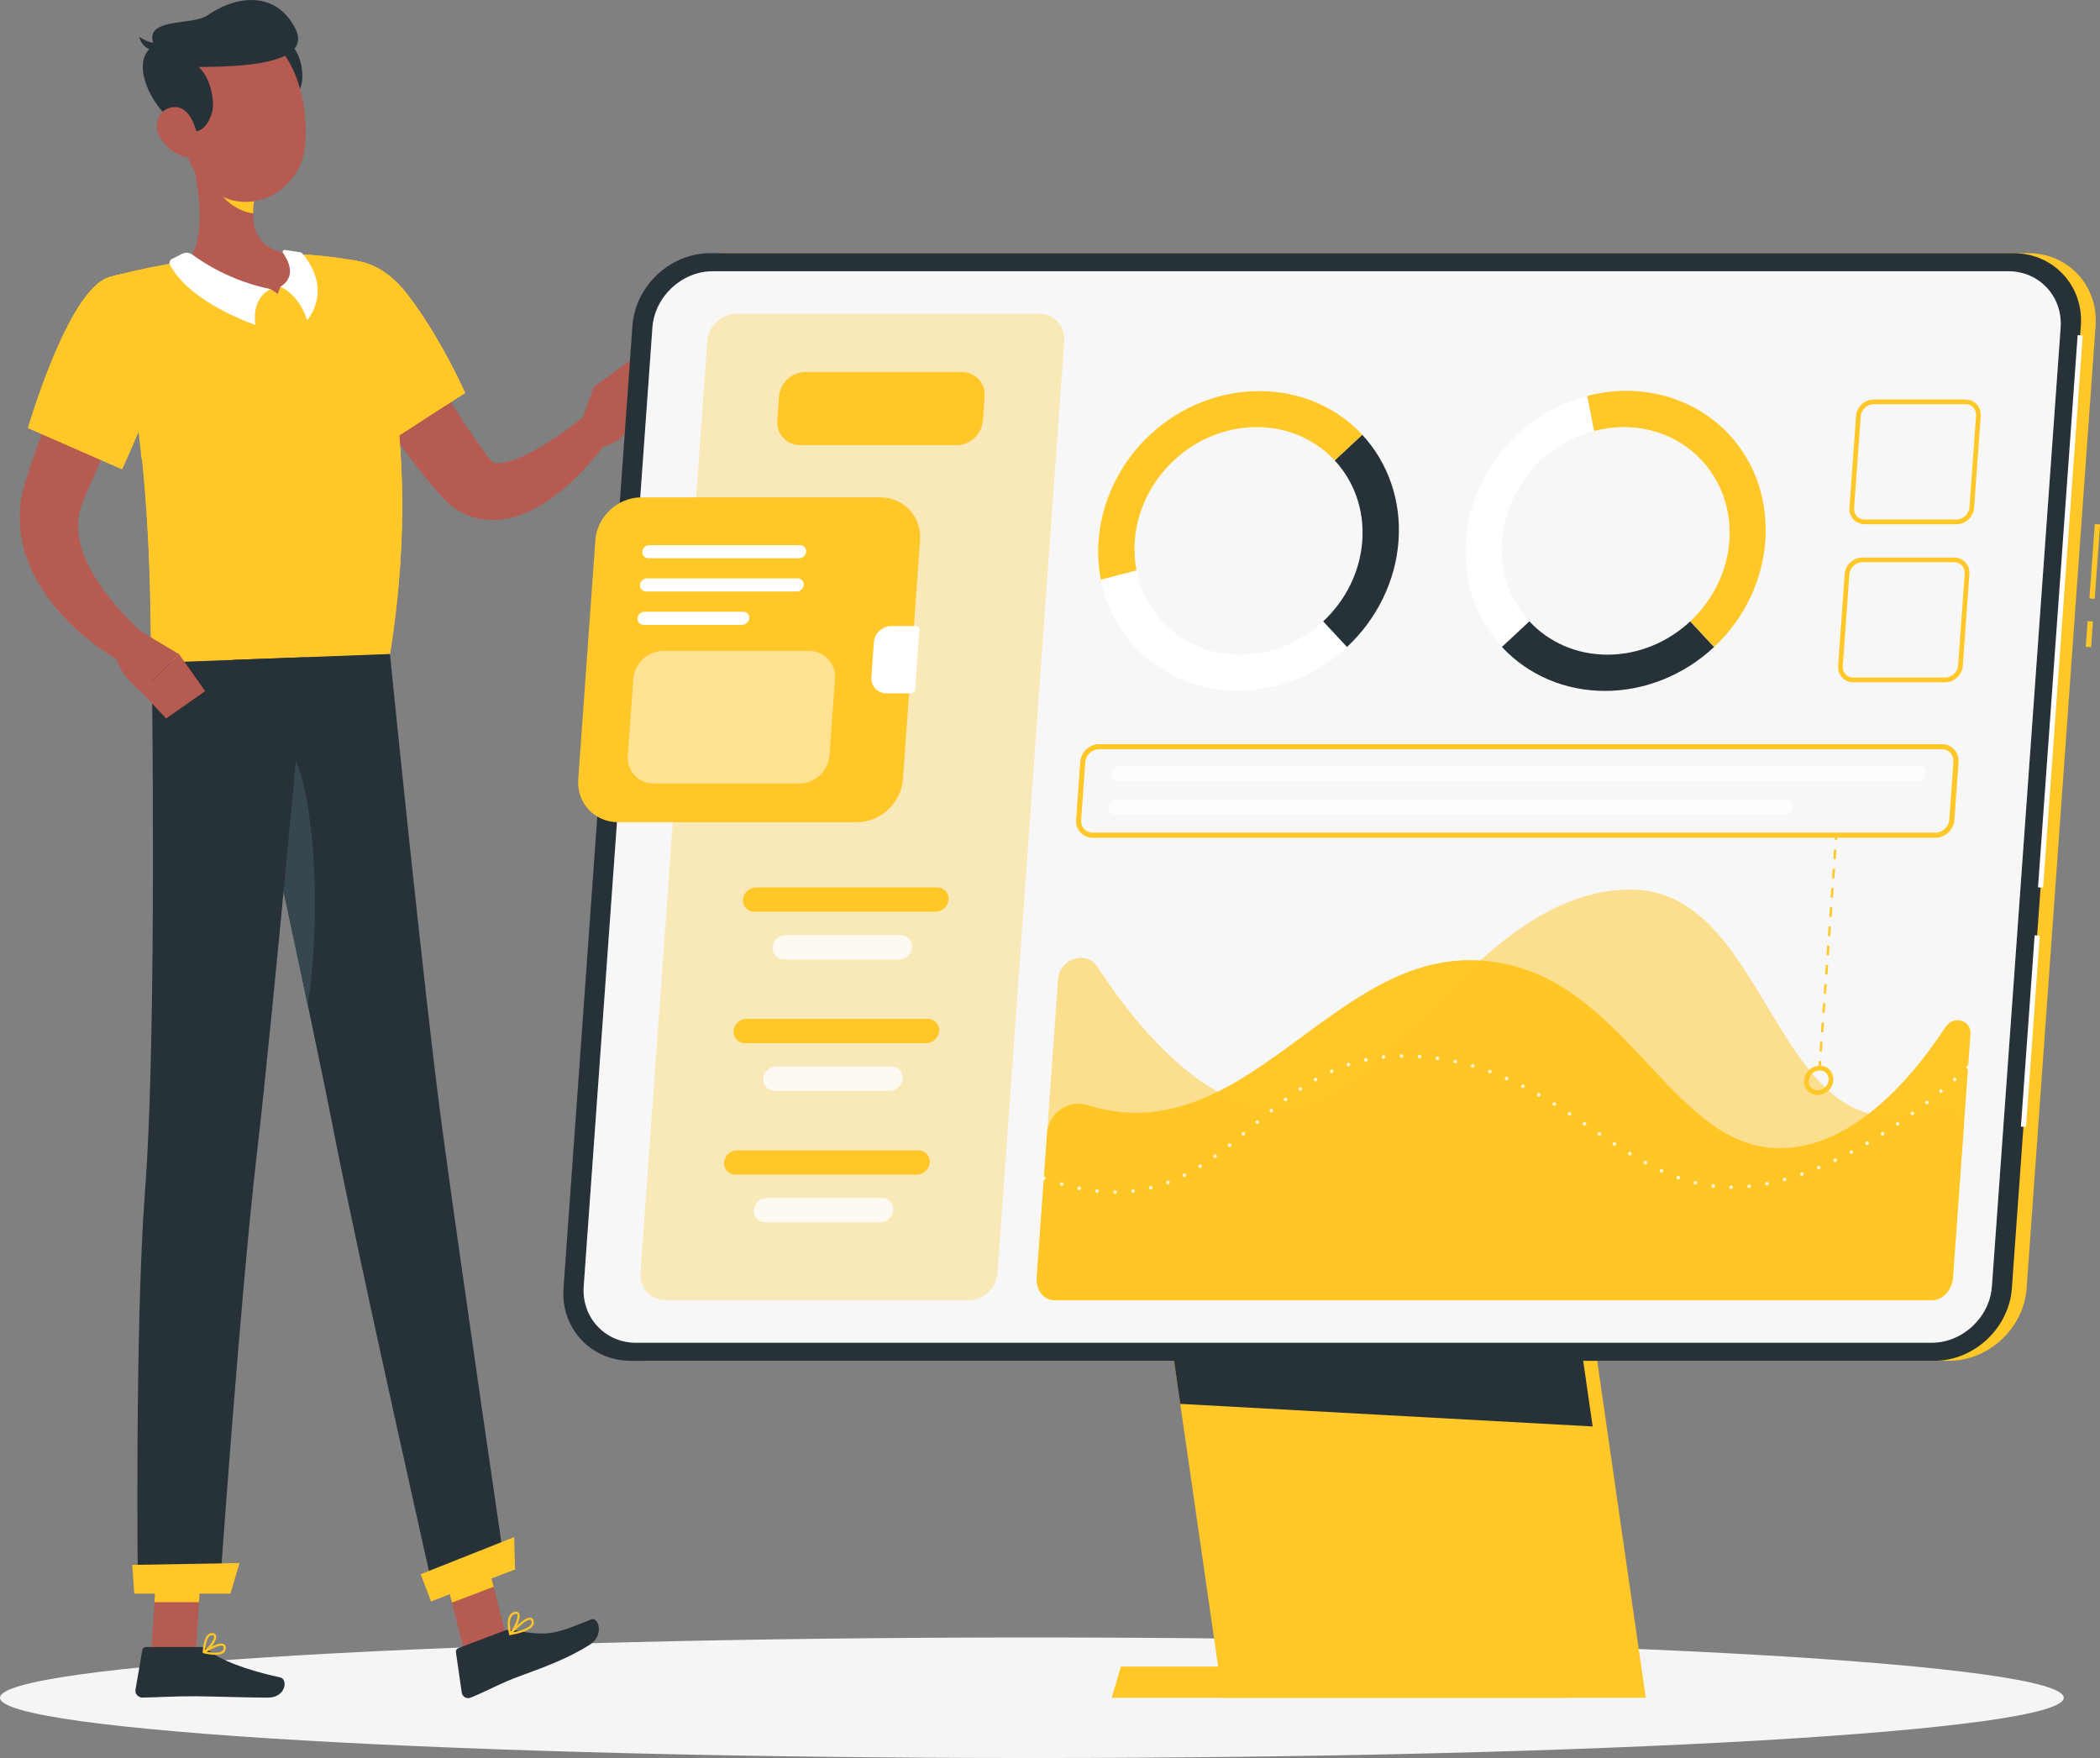 <svg width="559" height="468" viewBox="0 0 559 468" fill="none" xmlns="http://www.w3.org/2000/svg">
<rect x="0" y="0" width="559" height="468" fill="#808080" stroke="none"/>
<g clip-path="url(#clip0_320_8434)">
<path d="M274.676 468C426.376 468 549.353 460.816 549.353 451.954C549.353 443.093 426.376 435.909 274.676 435.909C122.977 435.909 0 443.093 0 451.954C0 460.816 122.977 468 274.676 468Z" fill="#F5F5F5"/>
<path d="M123.59 439.608L134.682 435.399L127.896 408.58L116.804 412.79L123.59 439.608Z" fill="#B55B52"/>
<path d="M40.262 439.821H52.119L53.89 412.337H42.032L40.262 439.821Z" fill="#B55B52"/>
<path d="M53.31 438.446H38.846C38.364 438.446 37.953 438.786 37.882 439.254L36.069 449.8C35.885 450.891 36.791 451.926 37.91 451.912C42.557 451.827 45.943 451.558 51.808 451.558C55.42 451.558 66.3 451.926 71.287 451.926C76.16 451.926 76.67 446.993 74.616 446.554C65.379 444.555 58.353 441.791 55.293 439.169C54.712 438.701 54.018 438.446 53.31 438.446Z" fill="#263238"/>
<path d="M134.13 434.151L122.017 438.744C121.564 438.914 121.295 439.382 121.366 439.864L122.91 450.565C123.066 451.671 124.213 452.351 125.247 451.94C129.582 450.211 133.28 448.014 138.805 446.029C145.265 443.705 151.682 441.224 156.91 437.893C161.018 435.271 159.29 430.324 157.349 431.104C148.537 434.647 146.37 435.81 137.119 434.024C136.113 433.797 135.079 433.783 134.13 434.151Z" fill="#263238"/>
<path d="M102.836 78.102C106.576 84.707 110.5 91.511 114.467 98.088C118.433 104.707 122.499 111.227 126.82 117.365C127.868 118.924 129.03 120.398 130.064 121.844C130.503 122.482 130.687 122.666 130.985 122.907C131.297 123.134 132.019 123.347 133.138 123.247C134.243 123.177 135.646 122.851 137.105 122.312C140.037 121.235 143.182 119.477 146.256 117.521C147.786 116.515 149.331 115.48 150.861 114.374C152.362 113.283 153.906 112.064 155.295 111.001L161.953 116.926C160.678 118.782 159.431 120.356 158.057 121.986C156.697 123.602 155.295 125.189 153.765 126.678C152.249 128.194 150.634 129.654 148.891 131.029C147.149 132.418 145.279 133.751 143.182 134.913C141.071 136.075 138.762 137.167 135.986 137.847C133.237 138.499 129.894 138.754 126.409 137.819C122.91 136.926 119.765 134.686 117.682 132.305C116.266 130.661 114.877 129.116 113.574 127.486C108.318 121.036 103.672 114.36 99.266 107.57C94.888 100.738 90.837 93.878 87.012 86.606L102.836 78.102Z" fill="#B65B52"/>
<path d="M81.784 78.64C78.583 89.526 101.108 119.208 101.108 119.208L123.817 104.594C123.817 104.594 117.144 89.455 108.077 77.903C98.77 66.053 85.298 66.705 81.784 78.64Z" fill="#FFC727"/>
<path d="M81.784 78.64C78.583 89.526 101.108 119.208 101.108 119.208L123.817 104.594C123.817 104.594 117.144 89.455 108.077 77.903C98.77 66.053 85.298 66.705 81.784 78.64Z" fill="#FFC727"/>
<path d="M95.625 91.426C100.3 93.424 107.17 104.679 110.74 113.013L101.107 119.208C101.107 119.208 92.437 107.783 86.629 96.5C89.675 93.155 93.16 90.377 95.625 91.426Z" fill="#FFC727"/>
<path d="M153.878 114.686L158.043 103.035L169.844 108.676C169.844 108.676 167.393 119.066 158.751 119.052L153.878 114.686Z" fill="#B55B52"/>
<path d="M168.54 95.352L173.541 100.88L169.844 108.676L158.043 103.035L168.54 95.352Z" fill="#B55B52"/>
<path d="M127.896 408.58L131.395 422.415L120.303 426.625L116.804 412.804L127.896 408.58Z" fill="#FFC727"/>
<path d="M42.033 412.351H53.905L52.97 426.511H41.112L42.033 412.351Z" fill="#FFC727"/>
<path d="M28.914 73.835C41.692 118.924 39.596 166.763 40.403 176.487C49.697 176.147 84.716 174.828 103.813 174.106C114.58 106.904 95.242 69.484 95.242 69.484C95.242 69.484 91.176 68.69 85.637 68.123C83.895 67.938 82.025 67.782 80.084 67.683C79.007 67.612 77.916 67.584 76.811 67.556C69.657 67.442 57.956 68.576 49.909 69.569C48.223 69.781 46.509 70.036 44.852 70.306C43.307 70.575 41.806 70.844 40.375 71.128C33.886 72.432 28.914 73.835 28.914 73.835Z" fill="#FFC727"/>
<path d="M28.914 73.835C41.692 118.924 39.596 166.763 40.403 176.487C49.697 176.147 84.716 174.828 103.813 174.106C114.58 106.904 95.242 69.484 95.242 69.484C95.242 69.484 91.176 68.69 85.637 68.123C83.895 67.938 82.025 67.782 80.084 67.683C79.007 67.612 77.916 67.584 76.811 67.556C69.657 67.442 57.956 68.576 49.909 69.569C48.223 69.781 46.509 70.036 44.852 70.306C43.307 70.575 41.806 70.844 40.375 71.128C33.886 72.432 28.914 73.835 28.914 73.835Z" fill="#FFC727"/>
<path d="M42.415 93.169C43.549 97.535 42.26 117.436 37.698 122.34C37.075 115.962 36.253 109.314 35.162 102.51L42.415 93.169Z" fill="#FFC727"/>
<path d="M50.306 39.065C52.644 47.598 55.52 63.332 49.895 69.569C54.953 73.892 61.498 78.839 71.797 78.442C82.096 78.045 79.773 71.099 76.784 67.57C66.966 65.982 66.683 58.796 67.859 51.95L50.306 39.065Z" fill="#B55B52"/>
<path d="M72.066 76.982L73.936 78.243L67.107 80.228L68.864 77.067L72.066 76.982Z" fill="#FFC727"/>
<path d="M74.644 76.316L73.936 78.243L80.792 80.228L80.325 76.557L74.644 76.316Z" fill="#FFC727"/>
<path d="M45.801 68.917L48.507 67.556C49.385 67.116 50.434 67.201 51.213 67.783C54.046 69.895 61.583 74.856 72.066 76.968C66.64 79.562 67.986 86.493 67.986 86.493C67.986 86.493 50.774 80.809 45.249 70.532C44.937 69.951 45.192 69.214 45.801 68.917Z" fill="white"/>
<path d="M79.801 67.13L75.849 66.535C75.395 66.464 75.07 66.975 75.339 67.357C76.727 69.313 79.022 73.651 74.644 76.316C80.07 78.91 81.742 85.231 81.742 85.231C81.742 85.231 88.797 77.62 80.566 67.57C80.382 67.329 80.099 67.173 79.801 67.13Z" fill="white"/>
<path d="M57.46 44.324L67.858 51.935C67.575 53.551 67.376 55.196 67.391 56.769C63.665 56.514 58.295 52.843 57.615 49.001C57.276 47.102 57.219 45.245 57.46 44.324Z" fill="#FFC727"/>
<path d="M80.41 21.574C79.928 25.684 75.99 29.242 73.426 30.135L70.238 12.19C77.392 7.144 81.076 15.79 80.41 21.574Z" fill="#263238"/>
<path d="M46.722 26.52C48.791 38.115 49.4 45.018 55.987 50.334C65.89 58.328 79.688 51.312 81.133 39.334C82.436 28.547 78.838 11.396 66.881 8.065C55.095 4.777 44.654 14.926 46.722 26.52Z" fill="#B55B52"/>
<path d="M48.918 34.345C54.287 37.194 56.653 30.787 56.695 28.179C56.766 24.04 54.981 19.49 52.842 17.832C63.212 17.775 83.711 17.321 78.54 7.442C73.369 -2.438 63.014 -1.304 55.208 4.096C51.085 6.946 37.74 4.465 41.041 12.162C34.085 15.861 40.12 29.653 48.918 34.345Z" fill="#263238"/>
<path d="M42.175 11.524C42.175 11.524 39.894 11.736 37.06 9.78C37.882 13.452 41.594 13.537 41.594 13.537L42.175 11.524Z" fill="#263238"/>
<path d="M42.359 36.06C43.761 38.909 46.339 40.851 48.833 41.645C52.573 42.85 53.423 39.434 52.516 35.819C51.694 32.573 49.938 28.151 46.127 28.519C42.373 28.873 40.758 32.8 42.359 36.06Z" fill="#B55B52"/>
<path d="M117.612 299.593C112.795 263.689 103.799 174.106 103.799 174.106L62.121 175.665C62.121 175.665 81.784 265.177 88.896 301.478C96.008 337.779 115.798 425.377 115.798 425.377L134.583 418.276C134.583 418.276 122.627 336.914 117.612 299.593Z" fill="#263238"/>
<path d="M77.676 199.804C75.069 200.456 70.961 202.058 68.411 204.552C72.349 222.653 77.492 246.481 81.898 267.473C84.929 249.287 85.014 214.957 77.676 199.804Z" fill="#37474F"/>
<path d="M81.317 174.956C81.317 174.956 72.477 272.137 68.425 306.68C63.991 344.512 58.452 423.775 58.452 423.775H36.706C36.706 423.775 35.8 353.654 38.633 316.63C41.849 274.447 40.39 176.487 40.39 176.487L81.317 174.956Z" fill="#263238"/>
<path d="M61.327 424.243H35.742L35.204 416.589L63.764 416.093L61.327 424.243Z" fill="#FFC727"/>
<path d="M137.105 417.808L114.721 426.313L111.987 419.07L136.864 409.19L137.105 417.808Z" fill="#FFC727"/>
<path d="M57.333 440.53C56.242 440.53 55.038 440.303 54.202 440.105C54.089 440.076 54.004 439.991 53.975 439.878C53.947 439.764 53.99 439.651 54.089 439.594C54.514 439.325 58.211 436.972 59.557 437.652C59.77 437.752 60.025 437.978 60.081 438.446C60.152 439.07 59.982 439.58 59.571 439.934C59.075 440.374 58.24 440.53 57.333 440.53ZM54.995 439.708C57.035 440.119 58.58 440.034 59.203 439.495C59.472 439.254 59.585 438.928 59.529 438.474C59.5 438.262 59.415 438.177 59.33 438.148C58.636 437.794 56.511 438.8 54.995 439.708Z" fill="#FFC727"/>
<path d="M54.273 440.105C54.216 440.105 54.16 440.09 54.117 440.062C54.032 440.005 53.976 439.906 53.976 439.807C53.976 439.665 54.089 436.235 55.421 435.115C55.761 434.818 56.157 434.704 56.596 434.747C57.276 434.832 57.475 435.243 57.531 435.484C57.843 436.802 55.605 439.41 54.415 440.076C54.372 440.09 54.316 440.105 54.273 440.105ZM56.426 435.299C56.2 435.299 55.987 435.385 55.789 435.54C54.939 436.263 54.656 438.262 54.571 439.254C55.746 438.333 57.163 436.363 56.979 435.583C56.965 435.512 56.922 435.342 56.554 435.299C56.511 435.299 56.469 435.299 56.426 435.299Z" fill="#FFC727"/>
<path d="M135.802 435.271C135.703 435.271 135.603 435.214 135.547 435.129C135.49 435.03 135.504 434.888 135.589 434.803C136 434.35 139.598 430.395 141.228 430.636C141.539 430.679 141.78 430.863 141.922 431.175C142.163 431.685 142.162 432.181 141.907 432.635C141.1 434.18 137.757 434.945 135.83 435.271C135.816 435.257 135.816 435.257 135.802 435.271ZM141.029 431.175C140.08 431.203 138.012 433.046 136.581 434.548C139.188 434.024 140.973 433.23 141.426 432.365C141.582 432.068 141.582 431.742 141.426 431.401C141.369 431.274 141.284 431.203 141.157 431.189C141.1 431.175 141.058 431.175 141.029 431.175Z" fill="#FFC727"/>
<path d="M135.802 435.271C135.773 435.271 135.745 435.271 135.717 435.257C135.617 435.229 135.547 435.158 135.518 435.058C135.476 434.931 134.654 431.827 135.617 430.126C135.915 429.615 136.34 429.275 136.907 429.119C137.657 428.921 137.997 429.204 138.167 429.488C138.847 430.664 137.105 434.066 135.986 435.186C135.929 435.229 135.872 435.257 135.802 435.271ZM137.346 429.615C137.275 429.615 137.176 429.63 137.062 429.658C136.652 429.771 136.34 430.012 136.113 430.395C135.476 431.515 135.759 433.443 135.943 434.378C136.992 433.031 138.082 430.466 137.686 429.757C137.643 429.729 137.587 429.615 137.346 429.615Z" fill="#FFC727"/>
<path d="M41.948 90.618C38.392 97.96 34.765 105.529 31.252 112.985C29.509 116.741 27.753 120.469 26.109 124.225L23.644 129.853L22.469 132.673L22.171 133.382L21.959 133.907C21.817 134.247 21.718 134.587 21.59 134.913C20.74 137.62 20.514 140.469 21.123 143.531C21.675 146.607 23.021 149.825 24.863 152.957C26.704 156.104 29.014 159.18 31.606 162.1C32.895 163.574 34.241 165.02 35.658 166.395C36.366 167.089 37.089 167.77 37.825 168.422C38.533 169.088 39.327 169.782 39.95 170.335L35.218 177.89C33.023 176.77 31.181 175.679 29.283 174.417C27.399 173.17 25.557 171.866 23.772 170.449C20.216 167.6 16.859 164.368 13.87 160.583C10.909 156.813 8.302 152.419 6.715 147.316C5.143 142.241 4.746 136.373 6.035 130.902C6.205 130.221 6.361 129.541 6.574 128.875L7.126 127.117L8.132 123.999C8.826 121.943 9.52 119.874 10.285 117.847C11.773 113.779 13.331 109.753 15.003 105.784C18.318 97.818 21.902 90.122 25.939 82.397L41.948 90.618Z" fill="#B65B52"/>
<path d="M28.915 73.835C18.091 77.223 7.452 113.949 7.452 113.949L32.499 124.92C32.499 124.92 40.602 107.174 45.263 93.268C50.32 78.116 42.019 69.724 28.915 73.835Z" fill="#FFC727"/>
<path d="M28.915 73.835C18.091 77.223 7.452 113.949 7.452 113.949L32.499 124.92C32.499 124.92 40.602 107.174 45.263 93.268C50.32 78.116 42.019 69.724 28.915 73.835Z" fill="#FFC727"/>
<path d="M37.33 167.996L47.685 174.162L37.613 184.198C37.613 184.198 28.858 177.465 31.479 172.192L37.33 167.996Z" fill="#B55B52"/>
<path d="M54.598 183.985L44.214 191.271L37.612 184.198L47.685 174.162L54.598 183.985Z" fill="#B55B52"/>
<path d="M555.705 165.348L555.211 172.176L556.624 172.279L557.118 165.45L555.705 165.348Z" fill="#FFC727"/>
<path d="M557.614 139.511L556.179 159.318L557.592 159.421L559.027 139.614L557.614 139.511Z" fill="#FFC727"/>
<path d="M518.794 362.258H171.812C161.215 362.258 153.154 353.583 153.919 342.967L172.279 86.691C173.044 76.089 182.338 67.4 192.934 67.4H539.931C550.528 67.4 558.588 76.075 557.823 86.691L539.464 342.967C538.699 353.569 529.405 362.258 518.794 362.258Z" fill="#FFC727"/>
<path d="M438.088 451.954H325.449L305.375 312.69H418.014L438.088 451.954Z" fill="#FFC727"/>
<path d="M420.195 443.648H298.362L295.939 451.954H417.786L420.195 443.648Z" fill="#FFC727"/>
<path d="M423.949 379.735L314.172 373.725L305.375 312.69H414.288L423.949 379.735Z" fill="#263238"/>
<path d="M514.885 362.258H167.888C157.291 362.258 149.231 353.583 149.996 342.967L168.355 86.691C169.12 76.089 178.414 67.4 189.01 67.4H536.007C546.604 67.4 554.665 76.075 553.9 86.691L535.54 342.967C534.775 353.569 525.481 362.258 514.885 362.258Z" fill="#263238"/>
<path d="M553.049 89.218L542.502 236.221L543.858 236.319L554.405 89.315L553.049 89.218Z" fill="white"/>
<path d="M541.599 248.996L537.951 299.905L539.308 300.003L542.955 249.093L541.599 248.996Z" fill="white"/>
<path d="M514.148 357.453H169.305C161.046 357.453 154.784 350.692 155.379 342.442L173.668 87.216C174.263 78.952 181.502 72.205 189.747 72.205H534.591C542.85 72.205 549.111 78.966 548.516 87.216L530.227 342.442C529.632 350.706 522.407 357.453 514.148 357.453Z" fill="#F7F7F7"/>
<path opacity="0.2" d="M514.148 357.453H169.305C161.046 357.453 154.784 350.692 155.379 342.442L173.668 87.216C174.263 78.952 181.502 72.205 189.747 72.205H534.591C542.85 72.205 549.111 78.966 548.516 87.216L530.227 342.442C529.632 350.706 522.407 357.453 514.148 357.453Z" fill="#F7F7F7"/>
<path opacity="0.3" d="M257.761 346.142H177.224C173.243 346.142 170.212 342.882 170.495 338.884L188.274 90.774C188.557 86.791 192.056 83.516 196.037 83.516H276.574C280.555 83.516 283.587 86.776 283.304 90.774L265.524 338.898C265.241 342.882 261.756 346.142 257.761 346.142Z" fill="#FFC727"/>
<path d="M254.645 118.499H212.967C209.368 118.499 206.648 115.565 206.903 111.965L207.357 105.572C207.612 101.971 210.757 99.037 214.355 99.037H256.033C259.631 99.037 262.351 101.971 262.096 105.572L261.643 111.965C261.388 115.551 258.243 118.499 254.645 118.499Z" fill="#FFC727"/>
<path d="M228.139 218.869H164.502C158.241 218.869 153.481 213.738 153.92 207.472L158.481 143.8C158.935 137.535 164.431 132.404 170.693 132.404H234.329C240.591 132.404 245.351 137.535 244.912 143.8L240.35 207.472C239.897 213.738 234.414 218.869 228.139 218.869Z" fill="#FFC727"/>
<path d="M237.262 166.664C234.868 166.664 232.785 168.62 232.615 171.001L231.95 180.243C231.78 182.639 233.593 184.581 235.987 184.581H242.447C243.042 184.581 243.552 184.099 243.594 183.503L244.728 167.727C244.77 167.132 244.317 166.65 243.722 166.65H237.262V166.664Z" fill="white"/>
<path d="M212.711 148.606H172.605C171.642 148.606 170.919 147.826 170.99 146.862C171.061 145.898 171.897 145.119 172.86 145.119H212.966C213.929 145.119 214.652 145.898 214.581 146.862C214.51 147.812 213.674 148.606 212.711 148.606Z" fill="white"/>
<path d="M212.074 157.465H171.968C171.005 157.465 170.283 156.685 170.353 155.721C170.424 154.757 171.26 153.978 172.223 153.978H212.329C213.292 153.978 214.015 154.757 213.944 155.721C213.873 156.685 213.037 157.465 212.074 157.465Z" fill="white"/>
<path d="M197.581 166.338H171.331C170.367 166.338 169.645 165.558 169.716 164.595C169.787 163.631 170.622 162.851 171.586 162.851H197.836C198.8 162.851 199.522 163.631 199.451 164.595C199.381 165.544 198.545 166.338 197.581 166.338Z" fill="white"/>
<path opacity="0.5" d="M212.824 208.578H174.022C169.928 208.578 166.811 205.219 167.109 201.122L168.568 180.725C168.865 176.629 172.449 173.269 176.543 173.269H215.346C219.44 173.269 222.557 176.629 222.259 180.725L220.8 201.122C220.502 205.219 216.918 208.578 212.824 208.578Z" fill="white"/>
<path d="M249.048 242.71H200.768C198.998 242.71 197.638 241.25 197.765 239.478C197.893 237.707 199.451 236.247 201.222 236.247H249.502C251.272 236.247 252.632 237.707 252.505 239.478C252.377 241.25 250.819 242.71 249.048 242.71Z" fill="#FFC727"/>
<path opacity="0.8" d="M239.316 255.396H208.674C206.903 255.396 205.543 253.936 205.67 252.165C205.798 250.393 207.356 248.933 209.127 248.933H239.769C241.54 248.933 242.9 250.393 242.773 252.165C242.645 253.936 241.087 255.396 239.316 255.396Z" fill="white"/>
<path d="M246.541 277.707H198.262C196.491 277.707 195.131 276.247 195.258 274.475C195.386 272.703 196.944 271.243 198.715 271.243H246.995C248.766 271.243 250.126 272.703 249.998 274.475C249.871 276.247 248.312 277.707 246.541 277.707Z" fill="#FFC727"/>
<path opacity="0.8" d="M236.808 290.379H206.166C204.395 290.379 203.035 288.919 203.163 287.147C203.29 285.376 204.848 283.916 206.619 283.916H237.262C239.032 283.916 240.392 285.376 240.265 287.147C240.137 288.933 238.579 290.379 236.808 290.379Z" fill="white"/>
<path d="M244.034 312.69H195.754C193.983 312.69 192.623 311.23 192.75 309.458C192.878 307.686 194.436 306.226 196.207 306.226H244.487C246.258 306.226 247.618 307.686 247.49 309.458C247.363 311.244 245.804 312.69 244.034 312.69Z" fill="#FFC727"/>
<path opacity="0.8" d="M234.301 325.376H203.659C201.888 325.376 200.528 323.916 200.656 322.144C200.783 320.372 202.342 318.912 204.112 318.912H234.755C236.526 318.912 237.886 320.372 237.758 322.144C237.631 323.916 236.086 325.376 234.301 325.376Z" fill="white"/>
<path d="M517.888 273.384C519.985 270.195 524.773 271.541 524.518 275.241L519.871 340.089C519.63 343.434 517.109 346.142 514.247 346.142H280.725C277.863 346.142 275.724 343.42 275.965 340.089L278.727 301.563C279.096 296.361 284.38 292.619 289.239 294.135C302.4 298.246 313.676 295.836 324.16 290.634C346.571 279.493 365.328 255.609 391.097 255.609C392.088 255.609 393.052 255.637 394.001 255.694C432.336 258.004 444.009 305.645 473.716 305.645C482.5 305.645 490.504 301.86 497.488 296.446C506.045 289.84 513.029 280.811 517.888 273.384Z" fill="#FFC727"/>
<path opacity="0.5" d="M522.733 300.103L519.871 340.089C519.63 343.434 517.109 346.142 514.247 346.142H280.725C277.863 346.142 275.724 343.42 275.965 340.089L281.66 260.627C282.056 255.184 289.182 252.902 292.058 257.296C299.51 268.664 310.97 283.363 324.16 290.62C329.217 293.398 334.501 295.085 339.927 295.085C358.797 295.085 374.848 272.689 394.001 255.68C405.745 245.247 418.679 236.828 434.121 236.828C466.378 236.828 471.138 289.273 497.474 296.446C502.545 297.835 508.425 297.537 515.451 294.844C519.248 293.412 523.016 296.162 522.733 300.103Z" fill="#FFC727"/>
<g opacity="0.8">
<path d="M523.881 284.61C523.754 284.61 523.64 284.553 523.541 284.468C523.499 284.426 523.456 284.369 523.442 284.312C523.414 284.256 523.399 284.185 523.399 284.128C523.399 283.986 523.456 283.873 523.541 283.788C523.711 283.604 524.037 283.589 524.221 283.788C524.32 283.873 524.363 284 524.363 284.128C524.363 284.185 524.349 284.256 524.334 284.312C524.306 284.369 524.264 284.426 524.221 284.468C524.136 284.553 524.009 284.61 523.881 284.61Z" fill="white"/>
<path d="M296.833 317.821C296.564 317.821 296.351 317.608 296.351 317.339C296.351 317.084 296.564 316.871 296.833 316.871V316.857C297.102 316.857 297.315 317.084 297.315 317.339C297.315 317.608 297.102 317.835 296.833 317.835C296.833 317.835 296.833 317.835 296.833 317.821ZM291.974 317.552C291.719 317.537 291.52 317.296 291.549 317.027C291.577 316.758 291.818 316.574 292.087 316.602C292.356 316.63 292.54 316.871 292.512 317.126C292.484 317.381 292.271 317.566 292.03 317.566C292.016 317.566 292.002 317.566 291.974 317.552ZM301.14 317.126C301.111 316.857 301.295 316.616 301.565 316.588C301.834 316.559 302.075 316.744 302.103 317.013C302.131 317.282 301.947 317.523 301.678 317.552C301.664 317.552 301.635 317.552 301.621 317.552C301.38 317.552 301.168 317.367 301.14 317.126ZM287.185 316.815C286.93 316.758 286.76 316.503 286.803 316.233C286.86 315.978 287.115 315.808 287.384 315.851C287.639 315.907 287.809 316.162 287.766 316.432C287.71 316.659 287.511 316.815 287.285 316.815C287.256 316.815 287.214 316.815 287.185 316.815ZM305.871 316.333C305.8 316.063 305.956 315.808 306.225 315.737C306.48 315.681 306.735 315.836 306.806 316.092C306.877 316.347 306.707 316.616 306.452 316.687C306.452 316.687 306.452 316.687 306.452 316.673C306.41 316.687 306.367 316.687 306.339 316.687C306.112 316.687 305.914 316.545 305.871 316.333ZM460.811 316.531C460.542 316.531 460.33 316.318 460.33 316.049C460.33 315.78 460.556 315.567 460.811 315.567C461.08 315.567 461.293 315.78 461.293 316.049C461.293 316.318 461.08 316.531 460.811 316.531ZM465.132 315.851C465.104 315.581 465.302 315.34 465.557 315.326C465.826 315.284 466.067 315.482 466.095 315.751C466.124 316.021 465.925 316.262 465.656 316.29C465.642 316.29 465.628 316.29 465.614 316.29C465.373 316.29 465.16 316.106 465.132 315.851ZM455.966 316.233C455.711 316.205 455.513 315.964 455.556 315.695C455.584 315.425 455.825 315.241 456.094 315.269C456.363 315.312 456.547 315.553 456.519 315.808C456.476 316.063 456.278 316.248 456.037 316.248C456.009 316.248 455.995 316.248 455.966 316.233ZM282.482 315.652C282.227 315.581 282.071 315.312 282.142 315.057C282.227 314.802 282.482 314.646 282.751 314.717C283.006 314.802 283.148 315.057 283.077 315.326C283.02 315.539 282.822 315.666 282.61 315.666C282.567 315.666 282.525 315.666 282.482 315.652ZM469.892 315.184C469.835 314.915 470.005 314.66 470.275 314.617C470.53 314.561 470.785 314.731 470.841 315C470.898 315.255 470.728 315.51 470.459 315.567C470.43 315.567 470.402 315.581 470.374 315.581C470.147 315.581 469.935 315.411 469.892 315.184ZM451.206 315.355C450.937 315.298 450.781 315.043 450.852 314.773C450.909 314.518 451.164 314.362 451.433 314.419C451.688 314.476 451.844 314.745 451.787 315C451.731 315.227 451.532 315.369 451.32 315.369C451.277 315.369 451.235 315.369 451.206 315.355ZM310.461 314.958C310.362 314.703 310.49 314.419 310.744 314.334C310.985 314.235 311.269 314.362 311.368 314.603C311.453 314.858 311.339 315.142 311.084 315.227C311.028 315.255 310.971 315.269 310.914 315.269C310.716 315.269 310.532 315.142 310.461 314.958ZM474.581 314.121C474.51 313.852 474.652 313.583 474.921 313.512C475.176 313.441 475.445 313.597 475.516 313.852C475.587 314.107 475.431 314.376 475.176 314.447C475.134 314.462 475.091 314.476 475.049 314.476C474.836 314.476 474.638 314.334 474.581 314.121ZM446.56 313.951C446.305 313.866 446.177 313.583 446.262 313.342C446.361 313.087 446.631 312.959 446.886 313.044C447.141 313.143 447.268 313.413 447.183 313.668C447.112 313.866 446.914 313.98 446.716 313.98C446.659 313.98 446.602 313.98 446.56 313.951ZM314.867 313.044C314.739 312.817 314.839 312.52 315.079 312.392C315.32 312.279 315.604 312.378 315.731 312.619C315.844 312.846 315.759 313.143 315.519 313.257C315.448 313.299 315.377 313.313 315.292 313.313C315.122 313.313 314.952 313.214 314.867 313.044ZM479.185 312.704C479.086 312.449 479.228 312.179 479.469 312.094L479.483 312.08C479.724 311.995 480.007 312.137 480.092 312.378C480.177 312.633 480.05 312.917 479.795 313.002C479.738 313.016 479.695 313.03 479.639 313.03C479.44 313.03 479.256 312.902 479.185 312.704ZM442.083 312.109C441.842 312.009 441.729 311.712 441.842 311.471C441.956 311.23 442.239 311.131 442.48 311.23C442.735 311.343 442.834 311.627 442.721 311.882C442.636 312.052 442.466 312.165 442.281 312.165C442.211 312.165 442.14 312.151 442.083 312.109ZM483.676 311.003C483.577 310.762 483.69 310.479 483.945 310.379C484.186 310.266 484.47 310.379 484.569 310.634C484.682 310.875 484.569 311.159 484.314 311.272C484.257 311.301 484.186 311.301 484.13 311.301C483.931 311.301 483.761 311.187 483.676 311.003ZM319.06 310.719C318.919 310.493 318.989 310.181 319.216 310.039C319.443 309.897 319.74 309.968 319.882 310.195C320.024 310.422 319.953 310.719 319.726 310.861C319.655 310.918 319.556 310.946 319.471 310.946C319.315 310.946 319.159 310.861 319.06 310.719ZM437.762 309.94C437.521 309.812 437.436 309.515 437.564 309.274C437.691 309.047 437.989 308.962 438.23 309.089C438.456 309.217 438.541 309.5 438.414 309.741C438.329 309.897 438.159 309.997 437.989 309.997C437.918 309.997 437.833 309.968 437.762 309.94ZM488.082 309.061C487.969 308.82 488.068 308.537 488.309 308.423C488.55 308.31 488.847 308.409 488.96 308.65C489.074 308.891 488.96 309.174 488.72 309.288C488.72 309.288 488.72 309.288 488.734 309.302C488.663 309.33 488.592 309.345 488.521 309.345C488.337 309.345 488.167 309.245 488.082 309.061ZM323.055 308.055C322.899 307.828 322.956 307.53 323.169 307.374C323.381 307.218 323.693 307.261 323.849 307.474C324.004 307.686 323.948 307.998 323.735 308.154C323.65 308.211 323.551 308.253 323.452 308.253C323.296 308.253 323.154 308.182 323.055 308.055ZM433.583 307.516C433.356 307.374 433.286 307.077 433.427 306.85C433.555 306.609 433.852 306.538 434.079 306.68C434.32 306.821 434.391 307.119 434.249 307.346C434.15 307.502 433.994 307.587 433.838 307.587C433.753 307.587 433.654 307.559 433.583 307.516ZM492.389 306.907C492.261 306.68 492.346 306.382 492.587 306.254C492.814 306.127 493.111 306.226 493.239 306.453C493.366 306.694 493.281 306.977 493.04 307.119C492.969 307.147 492.884 307.176 492.814 307.176C492.644 307.176 492.474 307.077 492.389 306.907ZM326.909 305.149C326.739 304.936 326.767 304.639 326.979 304.469C327.192 304.298 327.489 304.341 327.659 304.539C327.829 304.752 327.787 305.064 327.589 305.234C327.489 305.305 327.39 305.333 327.277 305.333C327.135 305.333 326.994 305.276 326.909 305.149ZM429.503 304.936C429.276 304.78 429.22 304.483 429.361 304.256C429.517 304.029 429.815 303.972 430.041 304.114C430.254 304.256 430.325 304.568 430.183 304.78C430.084 304.936 429.928 305.007 429.772 305.007C429.673 305.007 429.588 304.979 429.503 304.936ZM496.596 304.582C496.454 304.341 496.539 304.057 496.766 303.916C496.993 303.788 497.29 303.859 497.432 304.086C497.559 304.313 497.489 304.61 497.262 304.752C497.177 304.795 497.092 304.823 497.007 304.823C496.851 304.823 496.681 304.738 496.596 304.582ZM425.494 302.257C425.281 302.101 425.211 301.804 425.366 301.577C425.522 301.364 425.82 301.308 426.046 301.449C426.259 301.605 426.316 301.903 426.174 302.13C426.075 302.271 425.919 302.342 425.763 302.342C425.678 302.342 425.579 302.314 425.494 302.257ZM500.704 302.087C500.563 301.86 500.634 301.563 500.86 301.407C501.087 301.265 501.384 301.336 501.526 301.563C501.668 301.79 501.597 302.087 501.37 302.229C501.299 302.286 501.214 302.314 501.115 302.314C500.959 302.314 500.804 302.229 500.704 302.087ZM330.634 302.116C330.464 301.917 330.493 301.605 330.691 301.435C330.904 301.265 331.215 301.293 331.385 301.492C331.555 301.704 331.527 302.002 331.314 302.172C331.229 302.257 331.116 302.286 331.003 302.286C330.875 302.286 330.734 302.229 330.634 302.116ZM504.742 299.451C504.586 299.224 504.643 298.926 504.855 298.77C505.082 298.614 505.379 298.671 505.535 298.898C505.677 299.111 505.634 299.422 505.408 299.564C505.323 299.621 505.224 299.649 505.139 299.649C504.983 299.649 504.827 299.578 504.742 299.451ZM421.513 299.564C421.286 299.408 421.23 299.111 421.386 298.898C421.527 298.671 421.825 298.614 422.052 298.756C422.278 298.912 422.335 299.21 422.179 299.437C422.094 299.578 421.938 299.649 421.782 299.649C421.697 299.649 421.598 299.621 421.513 299.564ZM334.332 299.026C334.148 298.827 334.176 298.515 334.389 298.345C334.587 298.175 334.899 298.203 335.069 298.402C335.239 298.614 335.21 298.912 335.012 299.082C334.913 299.167 334.814 299.196 334.7 299.196C334.559 299.196 334.417 299.139 334.332 299.026ZM417.518 296.899C417.292 296.743 417.221 296.446 417.376 296.233C417.518 296.006 417.83 295.935 418.042 296.091C418.269 296.233 418.326 296.531 418.184 296.758C418.099 296.899 417.943 296.97 417.787 296.97C417.688 296.97 417.603 296.956 417.518 296.899ZM508.68 296.673C508.51 296.46 508.567 296.162 508.779 296.006C508.992 295.85 509.304 295.893 509.459 296.106C509.615 296.318 509.559 296.63 509.346 296.786C509.261 296.843 509.162 296.871 509.063 296.871C508.921 296.871 508.765 296.814 508.68 296.673ZM338.029 295.95C337.859 295.751 337.888 295.439 338.1 295.269C338.313 295.099 338.61 295.142 338.78 295.34C338.95 295.553 338.922 295.865 338.709 296.02C338.624 296.106 338.511 296.134 338.398 296.134C338.27 296.134 338.129 296.077 338.029 295.95ZM413.481 294.305C413.254 294.164 413.183 293.866 413.325 293.639C413.467 293.412 413.764 293.342 413.991 293.483C414.217 293.625 414.288 293.923 414.147 294.149C414.047 294.305 413.892 294.39 413.736 294.39C413.651 294.39 413.552 294.362 413.481 294.305ZM512.534 293.795C512.364 293.582 512.406 293.271 512.619 293.115C512.831 292.945 513.129 292.987 513.299 293.2C513.454 293.412 513.412 293.71 513.214 293.88C513.214 293.88 513.214 293.88 513.199 293.88C513.114 293.951 513.015 293.979 512.916 293.979C512.76 293.979 512.619 293.909 512.534 293.795ZM341.798 292.973C341.642 292.76 341.684 292.449 341.897 292.293C342.109 292.137 342.407 292.179 342.577 292.392C342.733 292.604 342.69 292.902 342.478 293.072C342.393 293.129 342.294 293.171 342.194 293.171C342.039 293.171 341.897 293.101 341.798 292.973ZM409.358 291.853C409.132 291.726 409.047 291.428 409.188 291.187C409.316 290.96 409.613 290.875 409.84 291.017C410.081 291.144 410.166 291.442 410.024 291.669C409.939 291.825 409.769 291.924 409.599 291.924C409.528 291.924 409.443 291.896 409.358 291.853ZM516.288 290.79C516.118 290.592 516.146 290.28 516.359 290.11C516.571 289.94 516.869 289.968 517.039 290.181C517.209 290.379 517.18 290.691 516.982 290.861C516.883 290.932 516.769 290.974 516.67 290.974C516.529 290.974 516.387 290.918 516.288 290.79ZM345.708 290.166C345.552 289.94 345.608 289.642 345.835 289.486C346.062 289.344 346.359 289.401 346.515 289.628C346.657 289.84 346.6 290.152 346.373 290.294C346.288 290.351 346.203 290.379 346.104 290.379C345.948 290.379 345.793 290.294 345.708 290.166ZM405.151 289.571C404.924 289.458 404.825 289.16 404.952 288.919C405.066 288.678 405.363 288.593 405.604 288.706C405.831 288.834 405.93 289.132 405.817 289.373C405.732 289.529 405.547 289.628 405.377 289.628C405.307 289.628 405.222 289.614 405.151 289.571ZM519.971 287.686C519.801 287.487 519.815 287.176 520.014 287.006H520.028C520.226 286.835 520.524 286.85 520.708 287.048C520.878 287.246 520.849 287.558 520.651 287.728C520.566 287.813 520.453 287.856 520.339 287.856C520.198 287.856 520.07 287.799 519.971 287.686ZM349.773 287.601C349.632 287.374 349.717 287.076 349.958 286.935C350.184 286.807 350.482 286.892 350.609 287.119C350.737 287.36 350.666 287.643 350.425 287.785C350.425 287.785 350.425 287.785 350.439 287.785C350.354 287.828 350.269 287.842 350.198 287.842C350.028 287.842 349.858 287.757 349.773 287.601ZM400.844 287.516C400.603 287.402 400.49 287.119 400.603 286.878C400.702 286.637 401 286.524 401.241 286.637C401.482 286.736 401.595 287.02 401.482 287.275C401.411 287.445 401.227 287.558 401.042 287.558C400.972 287.558 400.915 287.544 400.844 287.516ZM396.424 285.716C396.169 285.631 396.042 285.347 396.141 285.092C396.226 284.851 396.509 284.723 396.764 284.808C397.005 284.908 397.132 285.177 397.047 285.432C396.977 285.631 396.792 285.744 396.594 285.744C396.537 285.744 396.481 285.744 396.424 285.716ZM354.023 285.375C353.924 285.134 354.023 284.837 354.264 284.738C354.505 284.624 354.803 284.723 354.916 284.979C355.015 285.22 354.916 285.503 354.661 285.616C354.604 285.645 354.533 285.659 354.463 285.659C354.278 285.659 354.108 285.56 354.023 285.375ZM391.891 284.227C391.636 284.142 391.494 283.887 391.565 283.618C391.636 283.363 391.919 283.221 392.174 283.292C392.429 283.363 392.571 283.632 392.5 283.901C392.429 284.1 392.245 284.241 392.032 284.241C391.99 284.241 391.947 284.241 391.891 284.227ZM358.472 283.561C358.387 283.306 358.528 283.037 358.783 282.952C359.038 282.867 359.308 283.008 359.393 283.263C359.478 283.519 359.336 283.788 359.081 283.873C359.038 283.887 358.982 283.901 358.925 283.901C358.727 283.901 358.543 283.774 358.472 283.561ZM387.272 283.051C387.017 282.994 386.847 282.739 386.904 282.484C386.961 282.215 387.216 282.044 387.485 282.115C387.74 282.158 387.91 282.413 387.853 282.682C387.811 282.909 387.598 283.065 387.372 283.065C387.343 283.065 387.315 283.065 387.272 283.051ZM363.076 282.243C363.019 281.974 363.189 281.718 363.458 281.662C363.713 281.605 363.968 281.775 364.025 282.03C364.082 282.3 363.926 282.555 363.657 282.611C363.628 282.611 363.586 282.626 363.558 282.626C363.331 282.626 363.133 282.47 363.076 282.243ZM382.583 282.229C382.328 282.186 382.13 281.945 382.172 281.676C382.201 281.407 382.456 281.222 382.711 281.265H382.725C382.98 281.293 383.164 281.548 383.136 281.818C383.093 282.044 382.895 282.229 382.654 282.229C382.626 282.229 382.612 282.229 382.583 282.229ZM367.808 281.421C367.779 281.151 367.978 280.925 368.233 280.896C368.502 280.854 368.743 281.052 368.771 281.322C368.799 281.591 368.601 281.818 368.332 281.86C368.318 281.86 368.303 281.86 368.289 281.86C368.048 281.86 367.836 281.676 367.808 281.421ZM377.838 281.733C377.838 281.733 377.838 281.733 377.852 281.733C377.583 281.718 377.37 281.492 377.398 281.222C377.413 280.953 377.639 280.755 377.908 280.769C378.178 280.783 378.376 281.024 378.362 281.293C378.347 281.548 378.135 281.747 377.88 281.747C377.866 281.747 377.852 281.733 377.838 281.733ZM372.596 281.109C372.582 280.84 372.808 280.627 373.078 280.627C373.333 280.613 373.559 280.84 373.559 281.109C373.559 281.378 373.347 281.591 373.078 281.591C372.808 281.591 372.596 281.378 372.596 281.109Z" fill="white"/>
<path d="M277.863 314.135C277.807 314.135 277.736 314.121 277.679 314.093C277.623 314.065 277.566 314.036 277.523 313.98C277.481 313.937 277.439 313.895 277.424 313.824C277.396 313.767 277.382 313.71 277.382 313.639C277.382 313.512 277.438 313.398 277.523 313.299C277.566 313.257 277.623 313.214 277.679 313.2C277.793 313.143 277.934 313.143 278.048 313.2C278.119 313.214 278.161 313.257 278.204 313.299C278.303 313.398 278.345 313.512 278.345 313.639C278.345 313.71 278.345 313.767 278.317 313.824C278.289 313.895 278.26 313.937 278.204 313.98C278.161 314.036 278.104 314.065 278.048 314.093C277.991 314.121 277.934 314.135 277.863 314.135Z" fill="white"/>
</g>
<path d="M355.54 168.988L352.225 165.416C346.36 170.902 338.54 174.29 330.181 174.29C316.171 174.29 305.064 164.764 302.542 151.837L297.584 153.141L293.051 154.332C294.382 161.107 297.499 167.287 302.103 172.249C316.482 187.741 341.968 187.741 358.571 172.249L355.54 168.988Z" fill="white"/>
<path d="M362.609 115.735L358.274 119.774L355.285 122.567C360.37 128.038 363.232 135.622 362.623 143.985C362.028 152.348 358.09 159.931 352.225 165.416L354.817 168.209L358.557 172.234C366.575 164.736 371.52 154.587 372.27 143.985C373.05 133.41 369.565 123.233 362.609 115.735Z" fill="#263238"/>
<path d="M362.608 115.735C348.229 100.242 322.744 100.242 306.14 115.735C295.345 125.813 290.345 140.554 293.036 154.318L298.646 152.844L302.528 151.823C302.046 149.328 301.876 146.692 302.074 143.985C303.279 127.259 317.799 113.694 334.516 113.694C342.874 113.694 350.198 117.081 355.284 122.567L359.109 118.995L362.608 115.735Z" fill="#FFC727"/>
<path d="M403.295 168.989L407.12 165.417C402.034 159.931 399.187 152.362 399.796 143.985C400.802 129.966 411.158 118.173 424.333 114.714L423.383 109.838L422.505 105.387C415.606 107.202 409.174 110.774 403.862 115.721C387.259 131.213 385.431 156.713 399.81 172.22L403.295 168.989Z" fill="white"/>
<path d="M456.278 172.234L452.524 168.195L449.932 165.402C444.067 170.888 436.261 174.276 427.888 174.276C419.53 174.276 412.192 170.888 407.106 165.402L404.117 168.195L399.796 172.22C406.752 179.719 416.597 183.928 427.194 183.928C437.791 183.943 448.26 179.733 456.278 172.234Z" fill="#263238"/>
<path d="M456.278 172.234C472.867 156.742 474.695 131.242 460.33 115.735C450.98 105.657 436.53 101.716 422.505 105.402L423.582 110.901L424.332 114.714C426.882 114.048 429.546 113.694 432.237 113.694C448.954 113.694 461.534 127.259 460.33 143.985C459.735 152.348 455.796 159.917 449.931 165.402L453.246 168.974L456.278 172.234Z" fill="#FFC727"/>
<path d="M523.186 107.599C523.994 107.599 524.73 107.911 525.269 108.477C525.807 109.044 526.062 109.81 526.005 110.632L524.249 135.083C524.121 136.827 522.549 138.301 520.806 138.301H496.369C495.561 138.301 494.825 137.989 494.286 137.422C493.748 136.855 493.493 136.089 493.55 135.267L495.306 110.816C495.434 109.073 497.006 107.599 498.749 107.599H523.186ZM523.186 106.351H498.749C496.34 106.351 494.23 108.322 494.06 110.731L492.303 135.182C492.133 137.592 493.96 139.562 496.369 139.562H520.806C523.214 139.562 525.325 137.592 525.495 135.182L527.252 110.731C527.422 108.322 525.594 106.351 523.186 106.351Z" fill="#FFC727"/>
<path d="M520.169 149.669C520.976 149.669 521.713 149.981 522.251 150.548C522.789 151.115 523.044 151.88 522.988 152.702L521.231 177.153C521.104 178.897 519.531 180.371 517.789 180.371H493.351C492.544 180.371 491.807 180.059 491.269 179.492C490.73 178.925 490.475 178.16 490.532 177.337L492.289 152.886C492.416 151.143 493.989 149.669 495.731 149.669H520.169ZM520.169 148.421H495.731C493.323 148.421 491.212 150.392 491.042 152.801L489.285 177.252C489.115 179.662 490.943 181.632 493.351 181.632H517.789C520.197 181.632 522.308 179.662 522.478 177.252L524.234 152.801C524.404 150.392 522.577 148.421 520.169 148.421Z" fill="#FFC727"/>
<path d="M484.398 284.964C485.078 284.964 485.701 285.234 486.155 285.701C486.594 286.183 486.821 286.821 486.764 287.516C486.651 289.018 485.347 290.252 483.846 290.252C483.166 290.252 482.542 289.982 482.089 289.514C481.65 289.033 481.423 288.395 481.48 287.7C481.579 286.183 482.896 284.964 484.398 284.964ZM484.398 283.703C482.245 283.703 480.389 285.446 480.233 287.601C480.077 289.755 481.692 291.499 483.846 291.499C485.999 291.499 487.855 289.755 488.011 287.601C488.166 285.446 486.551 283.703 484.398 283.703Z" fill="#FFC727"/>
<path d="M484.71 283.731L484.087 283.689L484.172 282.441L484.795 282.484L484.71 283.731Z" fill="#FFC727"/>
<path d="M484.979 279.918L484.355 279.876L484.54 277.31L485.163 277.353L484.979 279.918ZM485.347 274.801L484.724 274.759L484.908 272.193L485.531 272.236L485.347 274.801ZM485.715 269.684L485.092 269.642L485.276 267.076L485.9 267.119L485.715 269.684ZM486.084 264.567L485.46 264.525L485.645 261.959L486.268 262.002L486.084 264.567ZM486.452 259.45L485.829 259.408L486.013 256.842L486.636 256.885L486.452 259.45ZM486.82 254.319L486.197 254.277L486.381 251.711L487.005 251.754L486.82 254.319ZM487.189 249.202L486.565 249.16L486.75 246.594L487.373 246.637L487.189 249.202ZM487.557 244.085L486.934 244.043L487.118 241.477L487.741 241.52L487.557 244.085ZM487.911 238.968L487.288 238.926L487.472 236.36L488.095 236.403L487.911 238.968ZM488.28 233.851L487.656 233.809L487.84 231.243L488.464 231.286L488.28 233.851ZM488.648 228.72L488.025 228.677L488.209 226.112L488.832 226.154L488.648 228.72Z" fill="#FFC727"/>
<path d="M488.477 222.311L488.389 223.555L489.01 223.599L489.099 222.355L488.477 222.311Z" fill="#FFC727"/>
<path d="M515.196 223.022H290.882C289.621 223.022 288.46 222.526 287.61 221.619C286.76 220.711 286.349 219.507 286.448 218.245L287.553 202.795C287.737 200.215 289.99 198.103 292.568 198.103H516.896C518.157 198.103 519.319 198.599 520.169 199.506C521.019 200.413 521.43 201.618 521.345 202.88L520.24 218.33C520.041 220.91 517.789 223.022 515.196 223.022ZM292.568 199.45C290.684 199.45 289.041 200.98 288.899 202.88L287.794 218.33C287.737 219.223 288.021 220.059 288.601 220.683C289.182 221.307 289.99 221.661 290.882 221.661H515.21C517.095 221.661 518.738 220.13 518.88 218.231L519.985 202.781C520.041 201.888 519.758 201.051 519.177 200.428C518.596 199.804 517.789 199.464 516.896 199.464H292.568V199.45Z" fill="#FFC727"/>
<path opacity="0.8" fill-rule="evenodd" clip-rule="evenodd" d="M510.38 208.054H297.739C296.577 208.054 295.699 207.104 295.784 205.956C295.869 204.793 296.875 203.858 298.037 203.858H510.677C511.839 203.858 512.717 204.808 512.632 205.956C512.547 207.118 511.541 208.054 510.38 208.054Z" fill="white"/>
<path opacity="0.8" fill-rule="evenodd" clip-rule="evenodd" d="M474.949 216.927H297.101C295.94 216.927 295.061 215.977 295.146 214.829C295.231 213.667 296.237 212.731 297.399 212.731H475.246C476.408 212.731 477.286 213.681 477.201 214.829C477.116 215.977 476.096 216.927 474.949 216.927Z" fill="white"/>
</g>
<defs>
<clipPath id="clip0_320_8434">
<rect width="559" height="468" fill="white"/>
</clipPath>
</defs>
</svg>
